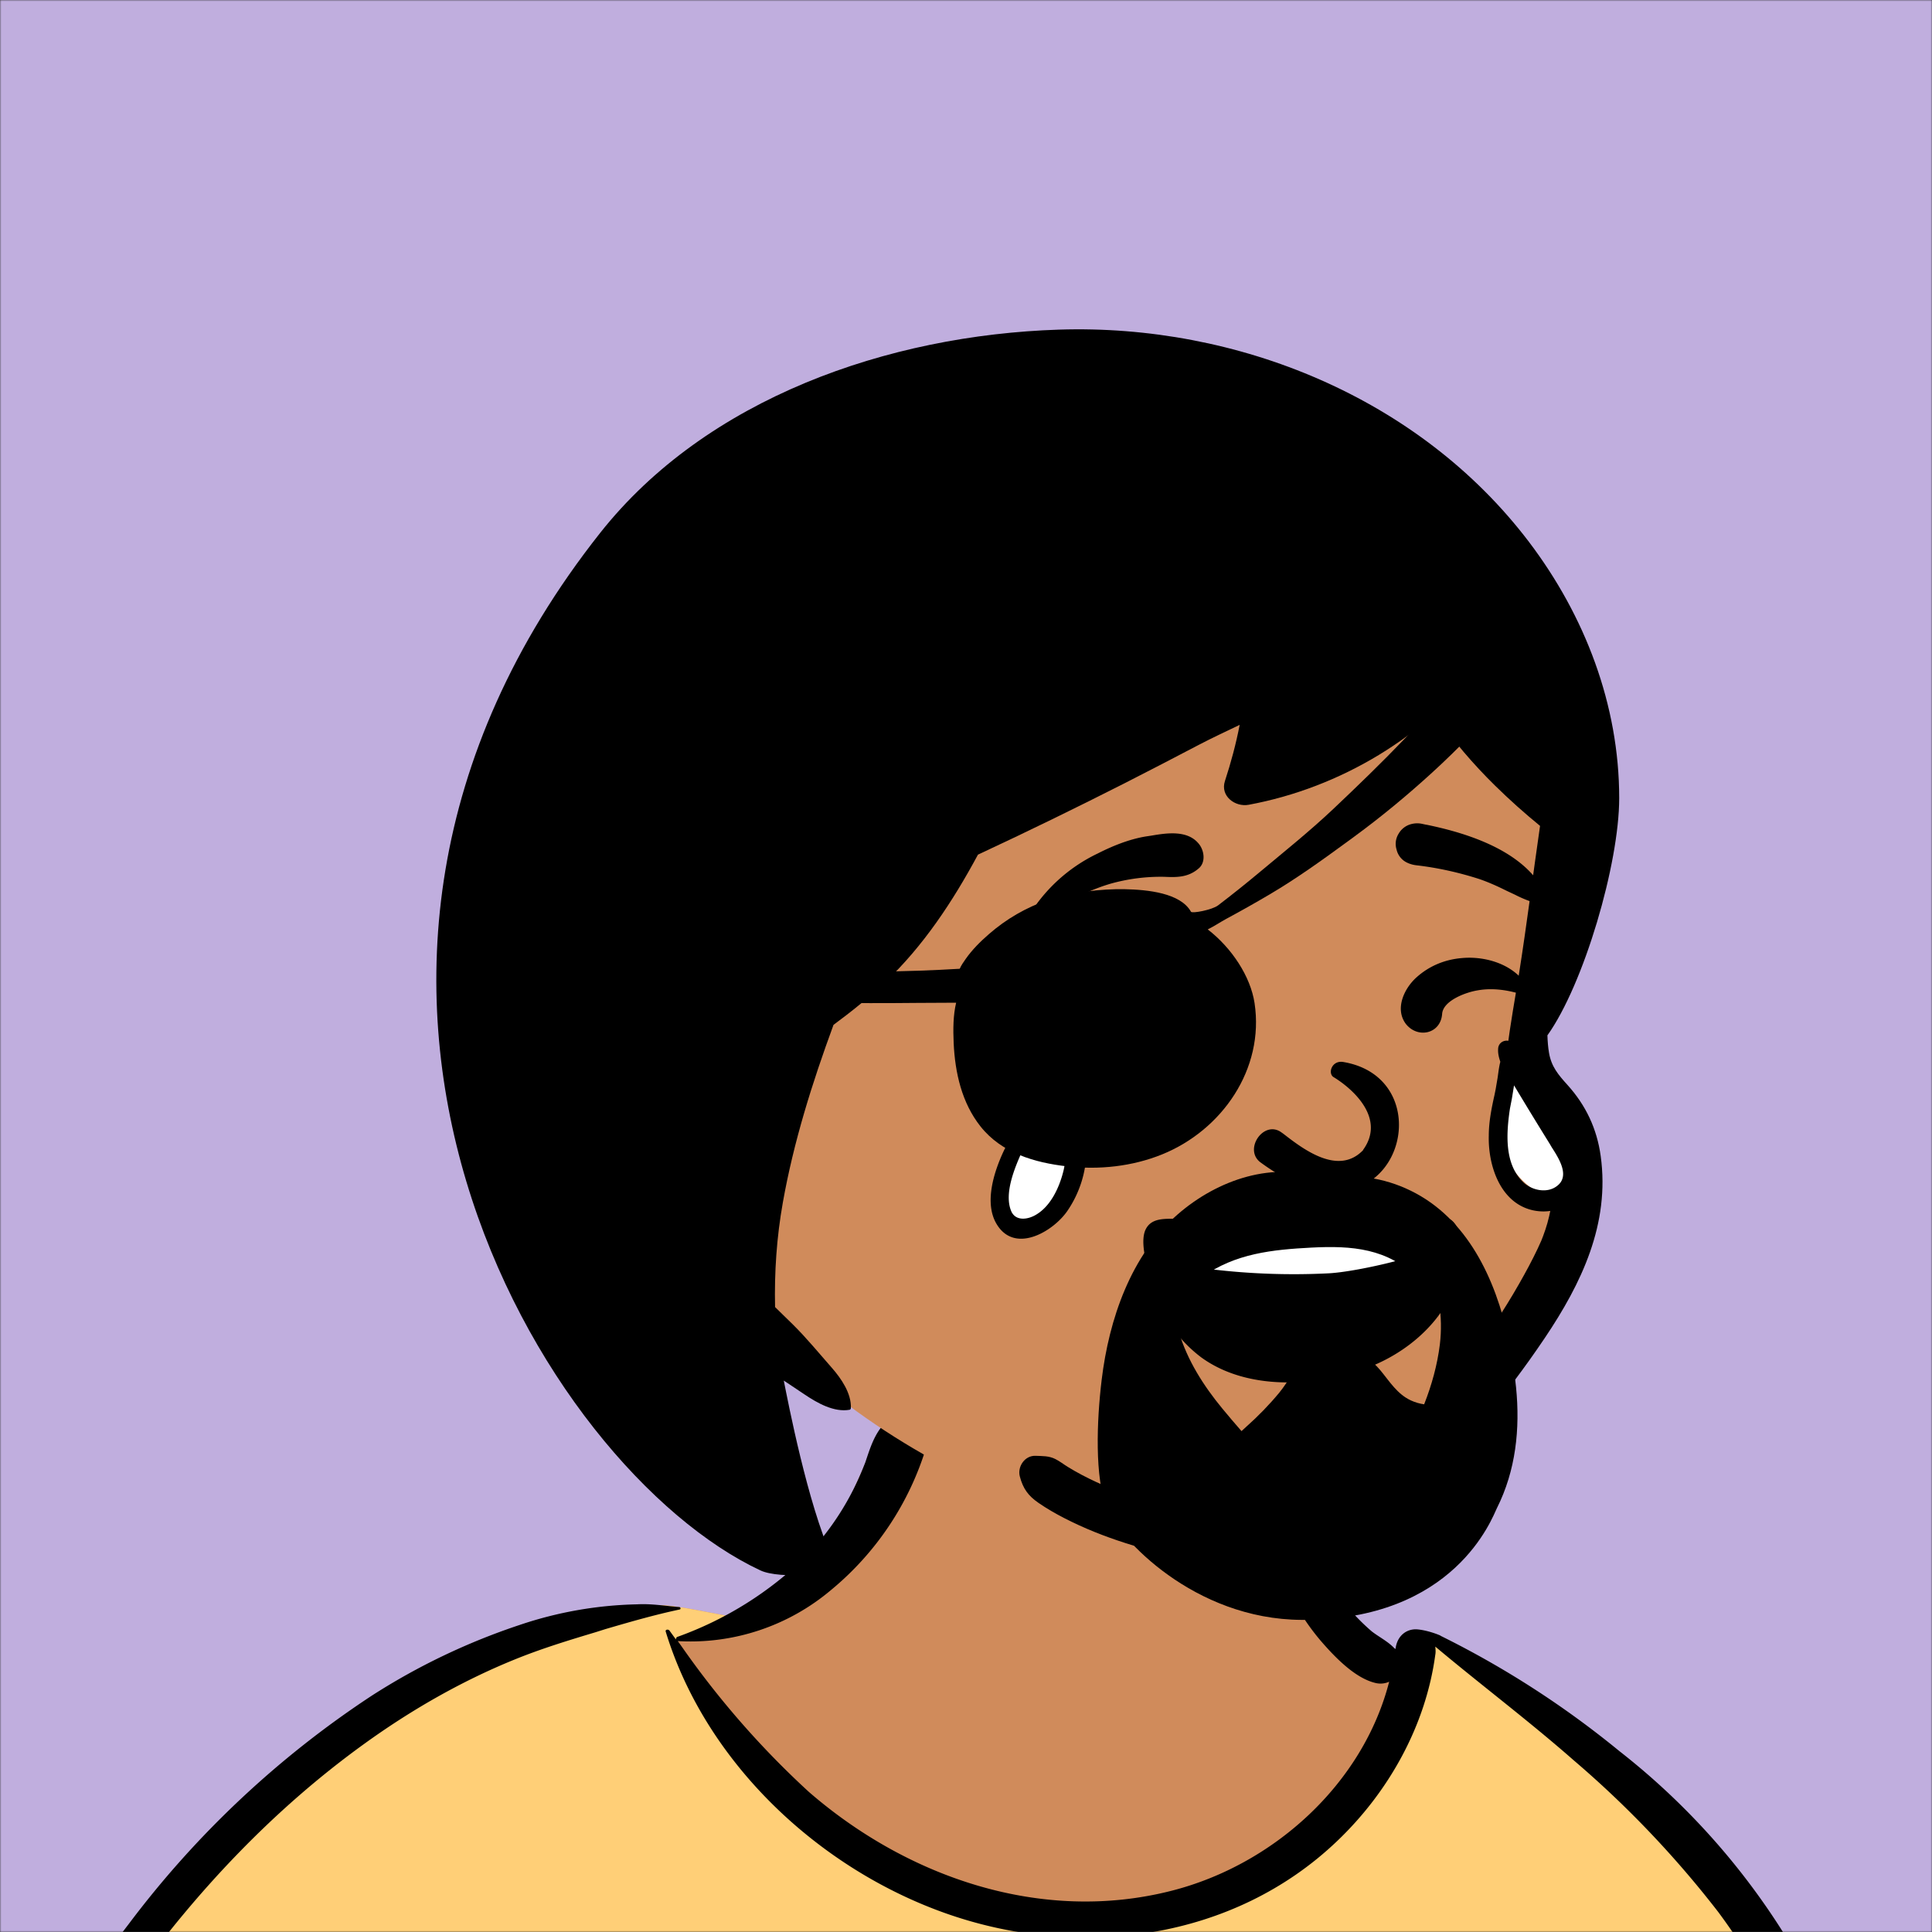 <svg xmlns="http://www.w3.org/2000/svg" viewBox="0 0 704 704" fill="none" width="512" height="512">
    <rect x="0" y="0" width="704" height="704" fill="#333333" stroke="none"/>
    <desc>"Open Peeps" by "Pablo Stanley", licensed under "CC0 1.0". / Remix of the original.</desc>
    <mask id="viewbox"><rect width="704" height="704" rx="0" ry="0" x="0" y="0" fill="#ffffff" /></mask>
    <g mask="url(#viewbox)">
        <rect id="background" fill="#c0aede" width="704" height="704" x="0" y="0" />

        <g id="body"><path id="skin" d="M705.3 1074a2351.1 2351.1 0 0 1-15.6-101c-1-7.7-2.5-16.4 2.7-22 7.3-8 14-14.8 14.8-26.2.8-10.7-2.8-22.4-5-32.8a809.4 809.4 0 0 0-17.3-64.7c-6.6-21.7-13.9-43.2-21.3-64.6-6.9-20-13.5-40.3-22.5-59.5-17-36.5-46-63.5-81.6-81.6-9-4.5-27-20.5-36.3-24-8.5-3.4-8.5 6.3-16.9 2.6-6.7-2.9-13-6.7-16.7-13.2-4-7-14.3-16.9-15.9-25-3.3-17.4.3-32.2-12-45.3a90 90 0 0 0-41.1-23.8c-33.7-9.3-78.5-2.8-98.8 28.5-9.7 14.9-13 33-26.2 45.1-11.4 10.7-8.8 18-23.6 23.4-.9.3-23.6-4.5-24.4-4.2-16.2-3.5-31.7 6.2-46.5 11.8a325.4 325.4 0 0 0-63 32.3 399.2 399.2 0 0 0-102.3 98.5 482.5 482.5 0 0 0-76.4 161c-1.7 6.4-3.5 13-1.5 19.4 1.7 5.3 5.4 9.2 9.8 12.4 6 4.3 18 7 17.7 15.7-.1 6.6-2.4 13.5-3.5 20-1.3 7.7-2.3 15.5-3.4 23.2-4.8 35.4-8.6 71-10.3 106.6a920 920 0 0 0-.5 106c.1 2.3.8 4.5 2 6.2-1 .4-1.2 2.4.1 2.7l2.7.5a12 12 0 0 0 7 2.4l5.5.2c19.3 4 38.6 7.9 58.1 10.8 23.8 3.5 47.6 6.3 71.5 8.7 49.2 4.8 98 3.2 147.1.6a1877 1877 0 0 1 147.4-2c49.2 1.4 98.4 3.5 147.6 4.4 55 1 110-.5 164.8-5 7.5-.5 12.2-6.5 10.7-14-8.9-44.7-19-89.1-27-134Z" fill="#d08b5b"/><path id="shirt" d="m201 597.5 1.2-.4c14.5-5.7 29.6-14.8 45.4-11.4.5-.2 10.8 1.9 17.9 3.2l-6.7 7L247 598c40.7 67.1 88.8 100.7 144.3 100.7 55.5 0 97.7-33.6 126.4-100.7l4-1c.4 0 1 .2 1.5.4 9.3 3.6 27.4 19.6 36.3 24.1 35.6 18 64.5 45 81.6 81.6 8.7 18.6 15.2 38 21.8 57.5l.7 2c7.4 21.4 14.7 43 21.3 64.6 6.3 20.4 12 41 16.6 61.8l.7 2.9c2.2 10.4 5.8 22 5 32.8a29 29 0 0 1-3 10.7l-80.4 29 38.4 261.3c-35.1 1.5-70.3 2-105.5 1.3-49.2-.9-98.4-3-147.6-4.3-47.7-1.2-95.3-.7-143 1.7l-12 .6a946.3 946.3 0 0 1-139.5-1l-3.1-.3v-38.3l16.3-212.9-83-15.6-81.3-39.5a21.7 21.7 0 0 1-5.6-8.8c-1.9-6-.5-12 1-18l.5-1.3a492.8 492.8 0 0 1 76.4-161A399.3 399.3 0 0 1 138 629.7c19.8-13 40.9-23.9 63-32.3Z" fill="#ffcf77"/><path d="M232.2 584.6c5.1-.3 10.3.6 15.4 1 .4.1.6.8 0 .9-9 1.9-18 4.5-26.9 7.1l-3.8 1.2c-10 3-19.8 6-29.6 10-19.4 7.9-37.8 18.5-54.8 30.8C67.2 682.8 20 754.3-9.9 828.3a526 526 0 0 0-24.3 77c-.4 1.6-2 5.4-1 7 .7 1.3 3.6 2.1 5 2.9l4.5 2.3 25.2 12.9 2.3 1.1c38 18.6 78.4 34.4 121 35.5l.4-3.7a342 342 0 0 1 9.9-60c.3-1 1.6-.6 1.7.3 3 23.1 2 46.4 1 69.7-1.8 41-4.3 82.2-6.5 123.3-1.2 20.6-2.6 41-3.9 61.7-1.3 20.5-1.7 41.6-4.7 62-.6 4.6-6 7-10 6.6-4.4-.5-7.9-4.5-8-9 0-11.9 1.5-24 2.4-35.8l2.5-33.8c3.1-41.1 6.8-82.2 10.2-123.3a4771 4771 0 0 1 3.8-43.7C76.4 979.8 34.2 963-6.1 943.5c-.6 13.2-2 26.5-3.4 39.6-3.8 36.8-7.1 73.6-9.6 110.5a2254.2 2254.2 0 0 0-4.2 92.7l-.2 7c0 4.4-.5 8.5-4.3 11.7-3.7 3.3-8.9 3.5-12.6 0-5-4.6-4.2-10.9-4-17.1a1675.6 1675.6 0 0 1 1.8-47.2 1321 1321 0 0 1 10.5-109.5l2-14c3.5-26 7.5-52.7 15.5-77.9-3.1-1.5-6.2-3-9.3-4.7-5.5-2.7-11.2-5.4-16.6-8.4-4.2-2.5-7.9-5.8-9-10.8-1.4-5.5.6-11.5 2-16.9v-.4a502 502 0 0 1 26.6-80 523.2 523.2 0 0 1 67.8-117 353.8 353.8 0 0 1 88.7-83.3 239 239 0 0 1 53.8-25.7 142.6 142.6 0 0 1 42.8-7.5Zm90.1-66c6-6.5 18.1.2 15.2 8.8a108.2 108.2 0 0 1-34.7 52A79.4 79.4 0 0 1 247 598l1.7 2.4a321.1 321.1 0 0 0 46.1 52.6c36 31.2 84.8 48 132 36 37.1-9.4 69.8-38.8 79.4-76.2-1.3.6-3 .9-4.8.5-7.7-1.7-15.3-9.8-20.3-15.6-5.3-6.3-9.5-13-12.6-20.7-5.6-14-7.4-32.1.3-45.7 1-1.7 3-.7 3.3 1l.3 2.5c1.5 12.7 3.3 25 9.3 36.6a76 76 0 0 0 18.2 23.1c2.6 2 5.8 3.6 8.1 6l.5.4c.6-5 4.1-7.3 7.6-7.2 3.3.2 7.3 1.6 8.8 2.3l.1.1a341 341 0 0 1 65.1 42 259 259 0 0 1 88.4 129c7.5 25.3 11.8 51.4 16.3 77.4l2.8 16c4.2 23.9 8.9 48.4 18.4 70.7 2.5 5.7.6 11.1-5.5 13.4A1493 1493 0 0 1 688 953c3.7 16 6 32.5 8.7 48.5 6 34.1 13.2 68 19.4 102 3.2 17.5 6.1 35 9.3 52.3l4.7 25.2 2.4 13.6.1.7c.5 2.4 1 4.9.4 7.3-.8 2.7-2.9 4.6-4.8 6.6-1.6 1.6-3.8 1.6-5.7.7l-.7-.3c-3.4-1.6-6-3.2-7.3-7-.7-2.5-1-5.2-1.5-7.7a3535.6 3535.6 0 0 1-7.8-43.6l-1.6-9.1c-5.2-31.4-10.2-62.9-12.8-94.5-1-14-2.3-28.1-3.5-42.2l-.9-10.5c-1.1-13.3-2.5-27-2.7-40.5l-4.5 1.6L657 964c-5.5 2-12.5 6-18.4 5.2-2.9-.3-5-1.2-6.8-2.9 2 28.8 4.8 57.4 8.5 86a1965.7 1965.7 0 0 0 22 135c.6 3.2 1.4 6.4 1.9 9.6.5 3.7-.5 5.9-2.5 9-1.7 2.4-5 3.7-7.8 2-3.6-2.3-5.5-4.3-6.5-8.4-1-3.7-1.6-7.6-2.3-11.4a1654.2 1654.2 0 0 1-11.4-65.2c-7.8-52-12.7-104.4-15.2-156.8a1388 1388 0 0 1-1.4-77.8c0-13.3.5-26.6 1.4-39.9 1-13.4 3-26.5 4.8-39.8 0-.5.7-.5.7 0 .8 14.9 2.1 29.8 2.8 44.7.6 14.3.9 28.5 1.4 42.8.6 18.7 1.5 37.5 2.7 56.2a9.6 9.6 0 0 1 8.5-3.1c4.7-1 9.7-3.4 14.1-5l16.8-5.5 26.4-8.7a679 679 0 0 1-18-80.8l-2-12.3c-4-24.2-8.5-48.5-15.8-72a229.8 229.8 0 0 0-34.8-68.2 370.2 370.2 0 0 0-52.7-55.3C557 627 539.7 614 523 600c.1.9.2 2 0 3-3.5 25.9-17 50-35.8 67.9-37.7 36-93.6 43.4-142 26.5-46.7-16.3-88-55-102.6-102.8-.3-.8.8-1 1.3-.5l2.4 3.3c0-.4.2-.9.7-1a129 129 0 0 0 46.6-29.2 100.2 100.2 0 0 0 21.3-33.3l.4-1c1.7-5 3.2-10.2 7-14.2Z" fill="#000000"/></g>

        <g id="head" transform="matrix(.998 0 0 1 156 62)"><path id="skin" d="M195.396,82.672 C346.965,75.218 357.552,119.272 378.365,147.357 C388.694,161.295 415.362,181.936 419.786,229.602 C422.857,262.69 403.308,300.827 403.308,330.393 C403.308,345.485 421.786,377.886 413.184,399.882 C394.037,448.841 353.497,503.176 301.837,503.176 C250.177,503.176 154.815,474.704 97.733,392.973 C79.035,366.201 43.826,90.126 195.396,82.672 Z" fill="#d08b5b"/><path d="M416.009,333.345 C412.699,329.695 410.129,326.695 409.269,321.675 C408.909,319.584 408.749,317.435 408.679,315.275 C421.969,296.695 434.889,252.808 434.889,228.804 C434.889,194.939 422.399,162.355 401.899,135.405 C361.939,82.914 295.419,56.004 230.319,58.115 C167.979,60.124 101.671,83.104 62.783,132.226 C-66.241,295.201 42.047,473.217 121.359,510.254 C128.263,513.478 150.561,512.358 147.454,505.473 C138.53,485.694 131.499,449.265 129.859,441.064 C132.399,442.775 134.959,444.445 137.529,446.175 C142.079,449.224 148.179,452.714 153.899,451.704 C154.169,451.655 154.339,451.365 154.349,451.115 C154.609,445.744 150.769,440.224 147.389,436.394 C142.699,431.074 138.239,425.624 133.189,420.634 C131.039,418.504 128.859,416.394 126.679,414.284 C126.399,401.624 127.249,388.905 129.519,376.175 C133.449,354.105 140.229,332.605 148.019,311.445 C154.529,306.644 160.849,301.595 166.699,296.074 C180.789,282.784 191.539,266.525 200.759,249.425 C200.869,249.374 200.989,249.314 201.099,249.265 C218.969,240.954 236.689,232.325 254.269,223.425 C263.339,218.834 272.349,214.134 281.359,209.435 C286.259,206.874 291.309,204.544 296.319,202.134 C294.969,209.054 293.149,215.874 290.939,222.584 C289.119,228.095 294.679,232.164 299.599,231.254 C316.349,228.155 332.539,221.925 347.109,213.105 C354.329,208.735 361.199,203.685 367.569,198.144 C373.939,207.634 381.679,216.534 389.489,224.195 C394.759,229.365 400.269,234.284 405.989,238.945 C403.399,256.775 401.179,274.644 398.369,292.435 C396.899,301.735 395.129,311.034 394.019,320.384 C392.809,330.574 396.179,337.834 402.889,345.284 C412.269,355.695 412.259,370.754 408.669,383.685 C408.229,385.284 407.679,386.845 407.109,388.394 C406.989,388.714 406.639,389.584 406.509,389.925 C406.509,389.935 406.509,389.945 406.499,389.964 C406.499,389.974 406.489,389.985 406.489,389.994 C406.479,389.994 406.479,390.004 406.469,390.015 L406.469,390.034 L406.469,390.044 L406.459,390.054 C406.039,391.034 405.589,391.994 405.139,392.954 C403.089,397.284 400.799,401.515 398.419,405.675 C386.719,426.214 371.939,445.004 355.099,461.584 C347.259,469.304 339.109,476.485 329.899,482.365 C327.959,483.595 325.979,484.784 323.949,485.874 C322.859,486.464 321.739,487.015 320.619,487.574 C318.979,488.384 319.659,488.064 318.659,488.464 C316.849,489.175 314.999,489.794 313.109,490.284 C312.099,490.544 311.079,490.765 310.049,490.954 C310.039,490.954 310.019,490.964 309.989,490.964 C309.979,490.964 309.969,490.974 309.959,490.964 C309.949,490.974 309.929,490.974 309.909,490.974 C309.529,491.004 308.849,491.064 308.719,491.064 C294.359,491.115 280.119,489.185 266.219,485.615 C258.689,483.675 251.169,481.324 244.089,478.095 C240.489,476.445 236.969,474.615 233.599,472.544 C232.089,471.615 230.659,470.494 229.069,469.685 C226.689,468.464 224.359,468.595 221.789,468.485 C217.869,468.324 215.089,472.425 216.049,476.025 C217.219,480.414 219.059,483.004 222.839,485.615 C225.859,487.695 229.059,489.534 232.319,491.204 C239.419,494.855 246.929,497.824 254.529,500.254 C268.759,504.794 283.739,507.584 298.639,508.605 C309.489,509.345 318.889,507.894 328.769,503.324 C339.199,498.494 348.549,491.284 357.199,483.804 C376.569,467.064 393.419,446.754 407.709,425.564 C421.139,405.644 431.559,383.954 428.129,359.224 C426.759,349.304 422.719,340.765 416.009,333.345" id="🖍-Ink" fill="#000000"/></g>

        <g id="face" transform="translate(315 248)"><path d="M55.6 167.6c3.5-7.8 19.1-20 19.1-20s4.8 27 1.1 35.3c-3 6.8-14 19.2-22 15.7s-4-18 1.8-31ZM250.2 160.5c-2.8-6.6-15.7-17-15.7-17s-3.9 22.9-.9 30c2.5 5.7 11.5 16.2 18.1 13.2 6.6-3 3.2-15.3-1.5-26.2ZM117 199.2h87.8l5.2 14.5s-65.5 15.3-88.5 5.5l-4.5-20Z" fill="#fff"/><path d="M181.7 171c8.2-11.3-3.3-22-10.9-26.6-2-1.5-.4-6.2 3.8-5.4 38.4 6.6 18.5 72.7-30.5 36.4-5.8-4.7 1.2-15 7.5-11l1 .7c7.1 5.5 20 15.5 29.1 6ZM104.5 56.5l-2 .3c-6 1-12 3.4-17.5 6.2a59.3 59.3 0 0 0-25.9 24c-.5 1.2.7 2.7 2 2 9-6.2 17.8-11.8 28.6-15a67.7 67.7 0 0 1 19.5-2.5c4.4.2 8.6.3 12.4-2.9 3-2.3 2.2-7 0-9.4-4.1-4.7-11.3-3.7-17.1-2.7ZM204.6 52.5l-1.4-.3a8.5 8.5 0 0 0-4.9.4 7.4 7.4 0 0 0-3.6 3.1 7 7 0 0 0-.8 5.9 7 7 0 0 0 2.6 4c1.2.9 2.9 1.5 4.6 1.7 7.8.9 15.4 2.6 22.9 5 3.5 1.2 6.8 2.7 10 4.3L237 78a45 45 0 0 0 9.4 3.6c.9-.3 1.1-.6 1.3-.8v-.1l.1-.1c.3-.3.6-.8.3-3-7.4-15.3-27.7-21.9-43.4-25.1ZM123.3 128c-3 1.8-6.3 1-8.9-1.1-1.6-1.3-2.8-3-4-4.6-1.5-1.9-2.9-3.8-5-5.1-3.2-2.2-7.5-2.3-11.2-1.7-5.6 1-10.4 3.6-15.3 6.2a86 86 0 0 1-8.3 4.2c-1.1.5-1.8-1-1.4-1.8a38 38 0 0 1 27-22.5 29 29 0 0 1 30.4 18.2c1.1 3-.7 6.7-3.3 8.2ZM242.6 115.4c.2 0 .5-.2.4-.5-3.2-10.3-15.1-14.7-25.2-13.8-6.2.5-11.9 2.8-16.6 7-4.5 4-8 11.4-4 16.9 4.3 5.6 12.8 3.8 13.3-3.6.4-4.8 8.6-7.8 12.8-8.5 6.5-1.2 13.2.2 19.3 2.5Z" fill="#000"/><path d="M176.1 195.5c11.6-.1 25.6-.3 35.6.3 3.6.2 5.3 5.3 5.6 7.8 2.3 22.4-15.6 40.4-35.4 47.3-18.4 6.5-42.7 7.7-59.2-4.3a50.2 50.2 0 0 1-16-20.6 56.8 56.8 0 0 1-4.3-15c-.6-3.3-1.3-7.3-.2-10.4 1.7-4.4 6-4.5 10.1-4.5h1l5-.2 12.8-.2 27.7-.2H176Zm-49.8 19a253 253 0 0 0 42.5 1.5c10-.4 36-6.5 36-9 0-2.7-1.1-5-2-5-4 .5-34.7.8-56.4 1a3011.2 3011.2 0 0 0-24.7.3c-1 3.2 1.7 10 4.6 11.1ZM82.3 146.6c-.3-2-2-3.2-4-2.2a7.5 7.5 0 0 0-2.6 2.2l.1-.2c0-.2 0-.4-.2-.4-4.4-.7-10.1 5.4-13.2 8.8l-.7.7a61.8 61.8 0 0 0-11 16c-3.5 7.5-7.2 18.9-2.5 26.6 6.6 10.9 20.5 2.7 25.7-4.8a39.9 39.9 0 0 0 7-21.5c0-2.2 0-4.4-.2-6.7 0-2-.2-4.2 0-6.3 0-1.8.4-3.6.8-5.3.5-2.3 1-4.6.8-6.9Zm-9.9 32.5c-1.5 5.8-4.6 12.5-10 15.6-2.9 1.7-7.1 2.3-8.8-1.1-3-6.5 1.3-16.4 3.9-22.2a63 63 0 0 1 17.2-23 29 29 0 0 0-1.6 11.2l.2 5.4c.2 4.7.3 9.5-.9 14.1ZM253.3 157.5A65.2 65.2 0 0 1 262 175c3 11.9-7.2 20.5-18.5 18-11.9-2.7-16.3-16.4-16-27.2 0-5 1-10 2.1-14.9l.4-2 .7-4.1c.3-2 .5-4 1-5.9-.5-1.5-.9-3-.8-4.6 0-2.5 2.6-3.8 4.7-2.7 3 1.5 4.7 4.3 6.3 7.2l1 1.8 3.6 6 3.5 6 3.2 5Zm-13 25.5c3.1 2.8 8.5 3.9 12 1.2 4.9-3.6.8-10-1.9-14.2l-.7-1.2a1574 1574 0 0 1-13-21.3l-.8 4.9-.7 3.6c-1.3 8.8-2.2 20.3 5.1 27Z" fill="#000"/></g>

        <g id="facial-hair" transform="translate(279 400)"><path d="M237.595,65.879 C240.334,68.689 242.964,71.699 245.445,74.809 C246.135,79.749 246.294,84.749 245.665,89.909 C244.744,97.389 242.704,104.699 239.945,111.719 C238.315,111.489 236.704,111.029 235.135,110.309 C230.155,108.019 227.375,103.409 224.005,99.339 C217.294,91.249 205.054,86.469 196.494,94.859 C192.774,98.509 190.394,103.559 187.075,107.569 C183.424,111.979 179.325,116.169 175.044,119.969 C174.514,120.449 173.964,120.969 173.394,121.479 C171.014,118.759 168.674,116.019 166.385,113.239 C159.575,104.959 153.695,95.789 150.605,85.449 C149.625,82.169 149.014,78.749 148.774,75.299 C151.804,71.539 155.264,68.119 159.195,65.289 C171.044,56.739 184.695,55.349 198.894,54.609 C213.584,53.849 226.815,54.849 237.595,65.879 M273.435,105.549 C272.865,99.829 271.985,93.879 270.685,87.939 C265.935,65.899 255.644,43.929 235.014,33.859 C225.255,29.089 214.165,27.409 203.644,29.709 C185.185,22.799 164.685,29.849 150.155,42.489 C133.014,57.399 125.105,80.799 122.445,102.719 C120.594,117.969 119.897,138.344 124.225,149.409 C128.552,160.474 156.05,190.063 195.304,190.269 C251.214,190.562 264.805,152.859 266.454,149.559 C273.344,135.839 274.945,120.689 273.435,105.549" id="🖍-Ink" fill="#000000"/></g>

        <g id="eyewear" transform="translate(203 303)"><path d="M335.397,-59.613 C341.177,-61.594 345.787,-55.583 344.677,-50.344 C343.367,-44.174 336.927,-39.222 332.657,-34.873 C328.177,-30.293 323.607,-25.803 318.867,-21.483 C309.817,-13.222 300.437,-5.443 290.547,1.807 L287.522,4.023 C278.456,10.656 269.418,17.135 259.707,22.877 C254.447,25.977 249.137,28.977 243.757,31.867 C241.838,32.897 239.497,34.486 237.088,35.667 C245.897,42.467 252.677,52.847 254.147,62.517 C257.787,86.537 242.307,108.797 220.466,117.647 C209.577,122.057 197.457,123.337 185.817,122.007 C173.977,120.656 161.977,117.156 154.287,107.457 C147.457,98.847 144.997,87.858 144.507,77.067 C144.277,71.947 144.327,66.906 145.407,62.377 C140.697,62.417 135.987,62.397 131.317,62.447 C119.777,62.557 108.216,62.608 96.667,62.287 C84.757,61.947 72.907,61.417 61.037,60.358 C55.827,59.887 50.647,59.117 45.466,58.377 C40.437,57.667 34.887,57.397 30.187,55.337 C29.867,55.207 30,54.747 30.277,54.656 C35.287,53.037 40.977,53.326 46.197,53.007 L51.284,52.698 C55.522,52.445 59.757,52.212 64.007,52.076 C73.824,51.753 83.634,51.674 93.449,51.505 L97.657,51.427 C109.207,51.197 120.757,51.067 132.307,50.697 C137.097,50.547 141.897,50.267 146.707,50.007 C147.267,48.736 148.088,47.576 148.877,46.447 C151.237,43.067 154.237,40.087 157.347,37.387 C163.716,31.826 170.887,27.697 178.887,24.927 C186.814,22.191 198.409,20.834 206.796,21.011 C215.183,21.187 227.136,22.37 230.977,29.227 C231.377,29.937 238.687,28.567 240.857,26.906 C245.927,23.037 250.907,19.057 255.796,14.977 C264.877,7.387 274.216,-0.083 282.817,-8.203 C291.687,-16.583 300.487,-25.103 308.927,-33.903 C313.167,-38.313 317.397,-42.733 321.507,-47.253 C325.707,-51.863 329.317,-57.543 335.397,-59.613 Z" id="🖍-Ink" fill="#000000"/></g>
    </g>
</svg>